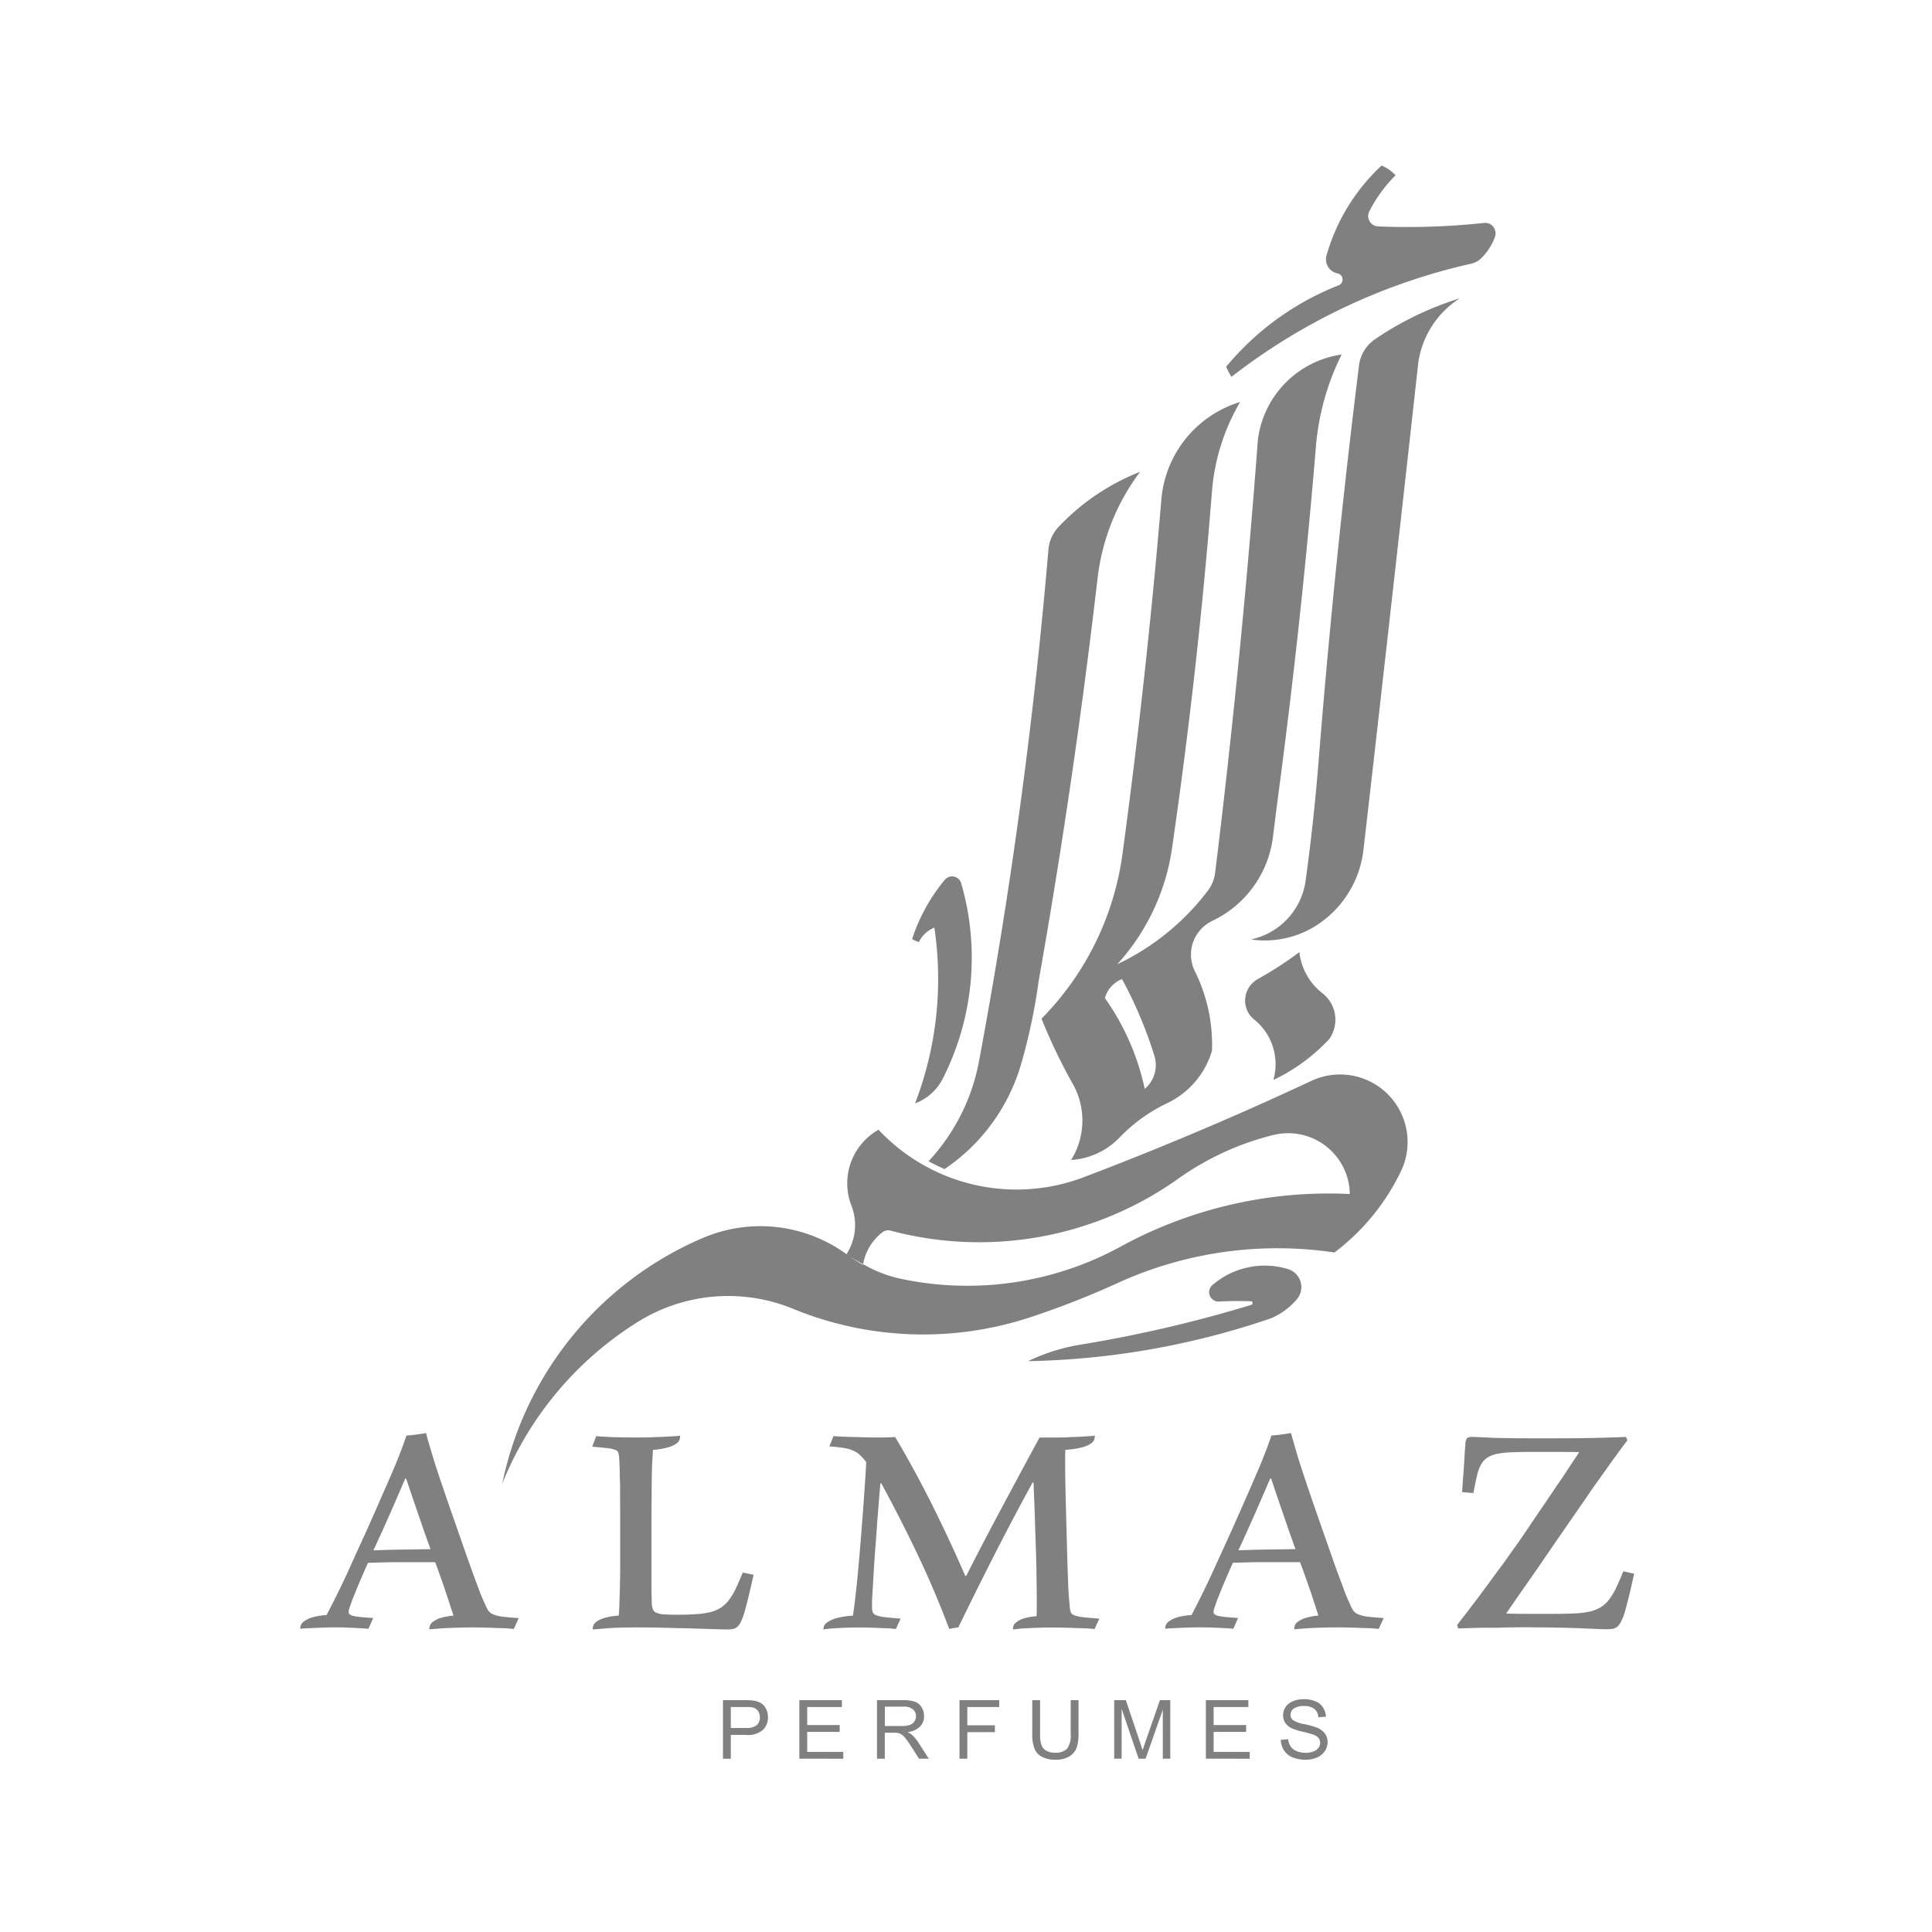 <svg xmlns="http://www.w3.org/2000/svg" width="168" height="168" viewBox="0 0 168 168"><defs><style>.a{fill:none;}.b,.c{fill:gray;}.b{fill-rule:evenodd;}</style></defs><g transform="translate(-0.301)"><rect class="a" width="168" height="168" transform="translate(0.301 0)"/><g transform="translate(26.4 14.4)"><g transform="translate(17.58)"><path class="b" d="M225.914,197.547a47.377,47.377,0,0,0,2.72,5.675,6.5,6.5,0,0,1-.147,6.612,6.39,6.39,0,0,0,4.2-1.942,14.307,14.307,0,0,1,4.158-3,7.349,7.349,0,0,0,3.89-4.554,14.322,14.322,0,0,0-1.487-6.917,3.234,3.234,0,0,1-.163-2.5,3.292,3.292,0,0,1,1.684-1.882,9.35,9.35,0,0,0,5.271-7.312q.267-2.168.552-4.332,1.952-14.779,3.186-29.64a21.988,21.988,0,0,1,2.232-7.96,8.562,8.562,0,0,0-7.284,7.429q-1.407,18.86-3.716,37.634a3.251,3.251,0,0,1-.639,1.566,21.363,21.363,0,0,1-7.87,6.39,19.005,19.005,0,0,0,4.756-10.06q2.248-15.462,3.477-31.044a18.2,18.2,0,0,1,2.448-7.786,9.7,9.7,0,0,0-6.845,8.449q-1.3,15.473-3.386,30.86A25.2,25.2,0,0,1,225.914,197.547Zm7-3.44a36.658,36.658,0,0,1,2.815,6.672,2.706,2.706,0,0,1-.84,2.871,21.36,21.36,0,0,0-3.462-7.888A2.455,2.455,0,0,1,232.91,194.107Z" transform="translate(-179.025 -123.367)"/><path class="b" d="M248.21,161.149a6.961,6.961,0,0,0-6.58,1.389.814.814,0,0,0,.575,1.43q1.379-.073,2.758-.023a.156.156,0,0,1,.159.135.165.165,0,0,1-.117.181,115.08,115.08,0,0,1-14.878,3.462,16.522,16.522,0,0,0-4.522,1.43,69.084,69.084,0,0,0,21.117-3.726,6,6,0,0,0,2.27-1.678,1.633,1.633,0,0,0-.783-2.6Z" transform="translate(-179.883 -65.191)"/><path class="b" d="M283.882,156.987q-9.739,4.561-19.8,8.381a16.451,16.451,0,0,1-17.844-4.128,5.35,5.35,0,0,0-2.354,6.609,4.652,4.652,0,0,1-.435,4.215c.083.06.174.105.257.166a11.132,11.132,0,0,0,1.192.7,4.471,4.471,0,0,1,1.68-2.777.815.815,0,0,1,.711-.139,29.886,29.886,0,0,0,25.022-4.524,24.331,24.331,0,0,1,8.23-3.786,5.367,5.367,0,0,1,6.678,5.126,37.71,37.71,0,0,0-19.922,4.569,27.811,27.811,0,0,1-19.32,2.759,11.428,11.428,0,0,1-3.08-1.227l-.023.056a11.29,11.29,0,0,1-1.169-.76c-.045-.034-.1-.053-.148-.087a12.729,12.729,0,0,0-12.638-1.471A29.72,29.72,0,0,0,213.522,192a29.6,29.6,0,0,1,11.8-14.06,14.835,14.835,0,0,1,13.474-1.133,29.768,29.768,0,0,0,20.724.711,74.51,74.51,0,0,0,7.522-2.954,33.45,33.45,0,0,1,18.84-2.649,19.306,19.306,0,0,0,5.819-7.143,5.874,5.874,0,0,0-7.817-7.786Z" transform="translate(-213.522 -77.402)"/><path class="b" d="M237.917,161.152a2.923,2.923,0,0,0-.6-3.978,5.27,5.27,0,0,1-2.005-3.571,33.076,33.076,0,0,1-3.625,2.348,2.151,2.151,0,0,0-1.086,1.682,2.127,2.127,0,0,0,.787,1.833,4.975,4.975,0,0,1,1.661,5.254A16.063,16.063,0,0,0,237.917,161.152Z" transform="translate(-166.002 -85.207)"/><path class="b" d="M224.873,156.306a30.213,30.213,0,0,1-1.676,15.287,4.436,4.436,0,0,0,2.369-2.081,23.212,23.212,0,0,0,1.638-17.071.83.83,0,0,0-.624-.572.819.819,0,0,0-.8.282,15.68,15.68,0,0,0-2.842,5.152,2.514,2.514,0,0,0,.59.26A2.543,2.543,0,0,1,224.873,156.306Z" transform="translate(-187.304 -90.045)"/><path class="b" d="M224.71,203.136a16.613,16.613,0,0,0,6.656-9.13,49.953,49.953,0,0,0,1.517-7.173q3.088-17.46,5.131-35.071a19.057,19.057,0,0,1,3.7-9.258,19.6,19.6,0,0,0-7.095,4.795,3.259,3.259,0,0,0-.878,1.957A447.853,447.853,0,0,1,227.7,193.78a17.45,17.45,0,0,1-4.385,8.678C223.772,202.707,224.238,202.932,224.71,203.136Z" transform="translate(-186.252 -115.878)"/><path class="b" d="M253.382,140.747a.89.89,0,0,0-.806-.331,62.058,62.058,0,0,1-9.2.3.9.9,0,0,1-.745-.444.892.892,0,0,1-.026-.866,12.283,12.283,0,0,1,2.285-3.135,3.513,3.513,0,0,0-1.218-.847,17.009,17.009,0,0,0-4.786,7.809,1.249,1.249,0,0,0,.957,1.573.533.533,0,0,1,.435.482.538.538,0,0,1-.344.553,24.208,24.208,0,0,0-9.777,7.075,5.282,5.282,0,0,0,.462.881,52.8,52.8,0,0,1,20.841-9.837,1.8,1.8,0,0,0,.863-.463,4.939,4.939,0,0,0,1.215-1.9A.911.911,0,0,0,253.382,140.747Z" transform="translate(-167.213 -135.429)"/><path class="b" d="M240.119,144.336q-2.14,17.2-3.519,34.476-.414,5.177-1.124,10.327a6.068,6.068,0,0,1-4.749,5.107,8.318,8.318,0,0,0,6.043-1.46,9.008,9.008,0,0,0,3.735-6.33q.846-7.3,1.665-14.613,1.567-13.853,3.1-27.714a7.976,7.976,0,0,1,3.617-5.634,27.669,27.669,0,0,0-7.36,3.549A3.24,3.24,0,0,0,240.119,144.336Z" transform="translate(-165.624 -126.956)"/></g><path class="c" d="M315.931,181.61c-.473,0-.957,0-1.445.007s-.961.011-1.423.034H311.75c-.409.007-.776.015-1.078.026s-.568.015-.761.023a3.085,3.085,0,0,0-.329.023l-.1-.312c.136-.173.337-.436.609-.783s.564-.749.916-1.2.711-.96,1.116-1.49c.39-.542.791-1.091,1.2-1.637s.783-1.1,1.173-1.637.719-1.035,1.037-1.494l.261-.388c.129-.2.3-.448.5-.741s.416-.613.662-.967.484-.73.749-1.11c.25-.376.5-.753.761-1.122s.484-.734.7-1.054.394-.606.568-.854.288-.425.363-.553c-.371-.008-.715-.015-1.029-.015s-.617-.007-.916-.007h-1.8c-.787,0-1.445.007-1.987.03a8.618,8.618,0,0,0-1.37.135,2.564,2.564,0,0,0-.889.339,1.7,1.7,0,0,0-.552.621,3.581,3.581,0,0,0-.356,1c-.095.4-.189.888-.3,1.46l-.984-.087c.015-.207.038-.455.049-.734s.061-.719.1-1.321.068-1.031.079-1.28.03-.455.045-.628.011-.275.019-.32c.027-.226.079-.369.182-.433a.691.691,0,0,1,.356-.083c.193,0,.851.026,1.96.083q1.663.045,4.828.041c.912,0,1.763-.008,2.55-.011l2.058-.041,1.408-.045c.359-.015.568-.019.632-.026l.106.309c-.17.207-.386.493-.647.854s-.568.775-.908,1.253-.7.99-1.1,1.543-.783,1.133-1.192,1.72-.825,1.189-1.245,1.8-.825,1.185-1.215,1.754-.783,1.152-1.173,1.716-.764,1.106-1.131,1.633-.723,1.024-1.048,1.5-.624.9-.882,1.28c.681.015,1.336.023,1.979.023H317.6c.734,0,1.37-.008,1.9-.03a8.384,8.384,0,0,0,1.389-.143,3.339,3.339,0,0,0,1-.354,2.9,2.9,0,0,0,.753-.64,5.738,5.738,0,0,0,.636-1.031c.2-.414.42-.911.658-1.5l.942.207c-.17.753-.31,1.4-.443,1.919s-.242.975-.348,1.336a4.959,4.959,0,0,1-.318.847,1.625,1.625,0,0,1-.325.478.931.931,0,0,1-.4.207,3.133,3.133,0,0,1-.534.041q-.34,0-.874-.023c-.359-.019-.806-.034-1.324-.056s-1.154-.041-1.873-.056-1.551-.026-2.5-.026m-25.473-6.7c.814-.034,1.627-.056,2.452-.068s1.65-.023,2.509-.038l-.59-1.648c-.246-.741-.507-1.479-.764-2.228s-.5-1.49-.764-2.258h-.08c-.333.771-.67,1.551-1,2.314s-.681,1.539-1.029,2.318Zm7.2-2.1q.505,1.44.889,2.54c.253.73.481,1.362.685,1.9s.367,1,.507,1.366.28.674.393.911a4.76,4.76,0,0,0,.284.583.966.966,0,0,0,.431.354,2.776,2.776,0,0,0,.806.207c.344.045.825.087,1.434.128l-.428.941c-.083-.008-.235-.015-.454-.038s-.5-.026-.817-.034-.67-.03-1.056-.038-.795-.019-1.207-.019c-.454,0-.889.007-1.324.019s-.836.03-1.192.049-.651.045-.882.064-.371.03-.416.038a1.087,1.087,0,0,1,.038-.278.63.63,0,0,1,.235-.35,2.314,2.314,0,0,1,.628-.339,5.392,5.392,0,0,1,1.2-.23q-.278-.869-.662-2.032c-.269-.775-.571-1.652-.935-2.616-1.15,0-2.2,0-3.152,0s-1.843.03-2.687.06c-.254.561-.454,1.031-.624,1.423s-.307.719-.412.982-.193.489-.265.659a3.744,3.744,0,0,0-.163.448c-.079.215-.136.376-.167.482a.89.89,0,0,0-.049.271.268.268,0,0,0,.091.214.788.788,0,0,0,.322.135,4.773,4.773,0,0,0,.651.1c.272.026.639.056,1.071.083l-.42.941c-.045-.008-.185-.023-.4-.038l-.764-.041c-.3-.015-.6-.023-.927-.038-.31,0-.605-.011-.863-.011-.288,0-.594.007-.927.019s-.643.023-.935.038-.534.023-.742.034-.329.03-.363.038a1.3,1.3,0,0,1,.042-.279.709.709,0,0,1,.265-.354,2.294,2.294,0,0,1,.681-.346,5.447,5.447,0,0,1,1.3-.218q.29-.542.689-1.344c.272-.534.556-1.125.863-1.776s.624-1.355.961-2.092.677-1.494,1.029-2.262q.624-1.406,1.086-2.454c.306-.7.575-1.3.795-1.821s.416-.956.571-1.336.284-.7.394-.99.216-.546.3-.794.178-.493.265-.745c.113-.008.242-.019.378-.03s.288-.03.435-.049.3-.045.454-.064.291-.045.435-.072c.11.418.235.866.371,1.328s.3,1.009.5,1.63.443,1.344.726,2.175S297.254,171.659,297.663,172.8Zm-24.481-7.711h1.18c.45,0,.886,0,1.313-.026s.817-.026,1.154-.049.6-.034.817-.049c.2-.023.318-.03.333-.03a1.425,1.425,0,0,1-.042.3.687.687,0,0,1-.28.365,2.36,2.36,0,0,1-.757.335,7.449,7.449,0,0,1-1.48.226c-.019.256-.023.5-.023.734v.76c0,.621.015,1.43.038,2.427s.057,2.138.091,3.425c.03,1.1.049,2.006.076,2.725s.045,1.317.064,1.776.045.835.068,1.1.042.5.06.685a2.366,2.366,0,0,0,.079.467.488.488,0,0,0,.3.279,3.177,3.177,0,0,0,.76.173c.337.041.817.083,1.438.128l-.416.9c-.076-.008-.235-.015-.477-.038s-.53-.026-.859-.034-.692-.03-1.086-.038-.772-.019-1.15-.019c-.454,0-.889.007-1.3.019s-.772.038-1.082.049-.583.038-.779.06-.333.041-.367.041a1.155,1.155,0,0,1,.034-.263.613.613,0,0,1,.238-.342,1.916,1.916,0,0,1,.605-.331,4.675,4.675,0,0,1,1.177-.214c.011-.215.019-.437.019-.647v-.817c0-.67-.015-1.445-.026-2.341s-.045-1.885-.083-2.981c-.034-1.024-.061-1.949-.091-2.759s-.064-1.509-.079-2.07l-.076-.023q-1.561,2.839-3.16,5.969t-3.311,6.65c-.129.011-.261.026-.394.049s-.261.049-.39.079q-1.294-3.427-2.8-6.575t-3.122-6.108l-.068.023c-.053.647-.11,1.328-.17,2.055s-.113,1.445-.163,2.16-.106,1.438-.159,2.13-.083,1.328-.117,1.9-.064,1.088-.091,1.52-.026.76-.026.967a1.378,1.378,0,0,0,.057.455.5.5,0,0,0,.306.278,3.114,3.114,0,0,0,.753.166c.329.041.783.083,1.374.128l-.416.9c-.068-.008-.2-.015-.4-.038s-.435-.026-.711-.034-.6-.03-.946-.038-.7-.019-1.075-.019c-.443,0-.848.007-1.222.019s-.7.038-.972.049-.5.038-.666.06-.276.041-.31.041a1.2,1.2,0,0,1,.045-.271.783.783,0,0,1,.31-.358,2.641,2.641,0,0,1,.768-.346,6.962,6.962,0,0,1,1.445-.222c.072-.459.144-1.031.223-1.72s.159-1.43.231-2.239.148-1.652.219-2.533.136-1.735.2-2.574.114-1.622.167-2.367.087-1.381.113-1.927a5.529,5.529,0,0,0-.564-.628,2.172,2.172,0,0,0-.617-.384,3.131,3.131,0,0,0-.821-.218c-.322-.053-.715-.094-1.2-.128l.359-.9c.083.015.272.026.556.041s.617.03,1,.038.8.019,1.218.034.821.011,1.188.011c.254,0,.515,0,.787-.011s.465-.015.613-.026q1.686,2.834,3.2,5.863c1.014,2.028,1.979,4.091,2.895,6.21h.087q1.175-2.337,2.773-5.336T273.182,165.092Zm-33.759,8.061v4.4c0,.553,0,1,.011,1.351s.015.587.026.723a1.207,1.207,0,0,0,.125.478.582.582,0,0,0,.344.256,2.087,2.087,0,0,0,.647.113c.28.023.636.03,1.075.03.636,0,1.2-.015,1.657-.053a6.77,6.77,0,0,0,1.237-.177,3.032,3.032,0,0,0,.916-.384,2.99,2.99,0,0,0,.692-.659,5.531,5.531,0,0,0,.6-1c.186-.391.386-.862.609-1.4l.942.2c-.174.757-.314,1.389-.443,1.916s-.242.96-.344,1.313a5.477,5.477,0,0,1-.307.832,1.326,1.326,0,0,1-.322.459.692.692,0,0,1-.386.188,2.486,2.486,0,0,1-.507.041c-.151,0-.39,0-.711-.011s-.7-.023-1.12-.034-.893-.03-1.4-.045-1.014-.019-1.529-.034-1.029-.03-1.54-.038-.969-.011-1.408-.011c-1.234,0-2.172.026-2.8.083-.643.056-1.041.087-1.18.087a1.386,1.386,0,0,1,.042-.271.668.668,0,0,1,.242-.358,2.2,2.2,0,0,1,.674-.346,5.692,5.692,0,0,1,1.309-.222c.03-.29.053-.662.064-1.1s.034-.922.042-1.426.023-1.024.023-1.551v-4.332c0-.79-.008-1.464-.008-2.025s0-1.02-.015-1.378-.011-.651-.019-.888-.015-.425-.023-.576-.011-.282-.023-.418a2.045,2.045,0,0,0-.068-.455.424.424,0,0,0-.265-.263,2.757,2.757,0,0,0-.689-.15c-.314-.034-.749-.079-1.321-.128l.348-.922a4.032,4.032,0,0,0,.458.041c.242.015.53.03.859.045s.7.019,1.071.026c.39.008.753.011,1.1.011.549,0,1.056,0,1.514-.026s.859-.026,1.2-.049.6-.034.787-.049.291-.03.31-.03a1.2,1.2,0,0,1-.042.3.677.677,0,0,1-.261.365,2.274,2.274,0,0,1-.711.335,6.233,6.233,0,0,1-1.351.226c-.026.4-.049.805-.072,1.231s-.027.9-.034,1.445-.008,1.167-.015,1.863S239.423,172.212,239.423,173.153Zm-24.178,1.754q1.22-.051,2.456-.068c.81-.008,1.65-.023,2.509-.038l-.59-1.648c-.246-.741-.507-1.479-.764-2.228s-.507-1.49-.764-2.258h-.08c-.333.771-.67,1.551-1,2.314s-.681,1.539-1.029,2.318Zm7.208-2.1c.337.96.628,1.806.889,2.54s.481,1.362.681,1.9.367,1,.511,1.366.28.674.393.911a4.275,4.275,0,0,0,.284.583.956.956,0,0,0,.428.354,2.8,2.8,0,0,0,.81.207c.344.045.825.087,1.43.128l-.424.941c-.083-.008-.235-.015-.454-.038s-.5-.026-.817-.034-.67-.03-1.056-.038-.795-.019-1.207-.019c-.454,0-.889.007-1.324.019s-.836.03-1.192.049-.655.045-.882.064-.371.03-.416.038a1.085,1.085,0,0,1,.038-.278.63.63,0,0,1,.235-.35,2.256,2.256,0,0,1,.628-.339,5.394,5.394,0,0,1,1.2-.23c-.189-.58-.409-1.257-.666-2.032s-.571-1.652-.927-2.616c-1.154,0-2.2,0-3.156,0s-1.843.03-2.687.06c-.254.561-.454,1.031-.624,1.423s-.307.719-.412.982-.2.489-.265.659a3.835,3.835,0,0,0-.167.448c-.076.215-.136.376-.166.482a.99.99,0,0,0-.045.271.268.268,0,0,0,.091.214.764.764,0,0,0,.322.135,4.77,4.77,0,0,0,.651.1c.272.026.636.056,1.071.083l-.42.941c-.049-.008-.185-.023-.409-.038l-.761-.041c-.3-.015-.605-.023-.927-.038s-.605-.011-.863-.011c-.288,0-.6.007-.931.019s-.643.023-.931.038-.534.023-.742.034-.329.03-.363.038a1.1,1.1,0,0,1,.042-.279.71.71,0,0,1,.265-.354,2.245,2.245,0,0,1,.681-.346,5.413,5.413,0,0,1,1.3-.218c.193-.361.42-.809.689-1.344s.556-1.125.867-1.776.617-1.355.953-2.092.681-1.494,1.033-2.262c.412-.937.779-1.754,1.082-2.454s.575-1.3.8-1.821.413-.956.571-1.336.284-.7.393-.99.216-.546.3-.794.178-.493.265-.745c.114-.008.242-.019.378-.03s.287-.03.435-.049.3-.045.454-.064.291-.045.431-.072c.11.418.238.866.375,1.328s.3,1.009.5,1.63.447,1.344.73,2.175S222.044,171.659,222.452,172.8Z" transform="translate(-208.876 -54.509)"/><path class="c" d="M267.1,174.4l.636-.056a1.392,1.392,0,0,0,.212.632,1.152,1.152,0,0,0,.515.4,2.009,2.009,0,0,0,.787.151,1.912,1.912,0,0,0,.681-.113.978.978,0,0,0,.443-.316.754.754,0,0,0,.144-.437.648.648,0,0,0-.14-.418,1.028,1.028,0,0,0-.458-.3,9.288,9.288,0,0,0-.916-.248,4.87,4.87,0,0,1-.988-.316,1.386,1.386,0,0,1-.545-.474,1.2,1.2,0,0,1-.178-.636,1.317,1.317,0,0,1,.219-.723,1.388,1.388,0,0,1,.643-.508,2.423,2.423,0,0,1,.938-.173,2.621,2.621,0,0,1,1.006.181,1.436,1.436,0,0,1,.666.538,1.57,1.57,0,0,1,.253.8l-.655.049a1.015,1.015,0,0,0-.352-.726,1.379,1.379,0,0,0-.893-.245,1.44,1.44,0,0,0-.9.222.678.678,0,0,0-.28.538.585.585,0,0,0,.2.452,2.69,2.69,0,0,0,1.022.365,7.043,7.043,0,0,1,1.135.324,1.557,1.557,0,0,1,.658.519,1.229,1.229,0,0,1,.212.719,1.366,1.366,0,0,1-.235.768,1.534,1.534,0,0,1-.67.557,2.372,2.372,0,0,1-.988.2,2.967,2.967,0,0,1-1.158-.2,1.647,1.647,0,0,1-.738-.606,1.707,1.707,0,0,1-.28-.918m-6.516,1.637v-5.088h3.693v.595h-3.019v1.566h2.826v.595h-2.826v1.739h3.14v.595Zm-7.972,0v-5.088h1.014l1.211,3.6c.11.335.193.587.246.753.057-.184.151-.455.273-.817l1.233-3.538h.9v5.088h-.651v-4.256l-1.495,4.256h-.609l-1.476-4.339v4.339Zm-3.78-5.088h.677v2.939a3.537,3.537,0,0,1-.174,1.219,1.527,1.527,0,0,1-.628.734,2.246,2.246,0,0,1-1.2.282,2.486,2.486,0,0,1-1.173-.245,1.435,1.435,0,0,1-.655-.715,3.429,3.429,0,0,1-.193-1.276v-2.939h.681v2.935a2.837,2.837,0,0,0,.121.978.935.935,0,0,0,.424.485,1.484,1.484,0,0,0,.738.169,1.416,1.416,0,0,0,1.059-.335,1.942,1.942,0,0,0,.318-1.3Zm-9.671,5.088v-5.088h3.451v.595h-2.773v1.588h2.4v.595h-2.4v2.311Zm-6.493-2.841h1.453a2.189,2.189,0,0,0,.727-.1.767.767,0,0,0,.393-.3.824.824,0,0,0,.136-.455.752.752,0,0,0-.265-.595,1.2,1.2,0,0,0-.825-.233h-1.619Zm-.681,2.841v-5.088h2.27a3.069,3.069,0,0,1,1.041.135,1.14,1.14,0,0,1,.568.486,1.444,1.444,0,0,1,.212.764,1.269,1.269,0,0,1-.356.915,1.763,1.763,0,0,1-1.082.47,1.841,1.841,0,0,1,.4.256,3.438,3.438,0,0,1,.56.677l.889,1.385h-.848l-.677-1.058c-.2-.309-.363-.542-.488-.7a1.5,1.5,0,0,0-.344-.339,1.048,1.048,0,0,0-.307-.135,1.833,1.833,0,0,0-.378-.026h-.783v2.262Zm-6.754,0v-5.088h3.7v.595h-3.016v1.566h2.823v.595h-2.823v1.739h3.137v.595Zm-5.96-2.672h1.32a1.4,1.4,0,0,0,.935-.245.866.866,0,0,0,.272-.685.929.929,0,0,0-.159-.546.777.777,0,0,0-.431-.3,2.841,2.841,0,0,0-.628-.045h-1.309Zm-.681,2.672v-5.088h1.934a5.074,5.074,0,0,1,.779.045,1.616,1.616,0,0,1,.632.241,1.2,1.2,0,0,1,.409.489,1.516,1.516,0,0,1,.159.692,1.557,1.557,0,0,1-.416,1.1,2.007,2.007,0,0,1-1.506.452h-1.309v2.074Z" transform="translate(-181.82 -37.509)"/></g></g></svg>